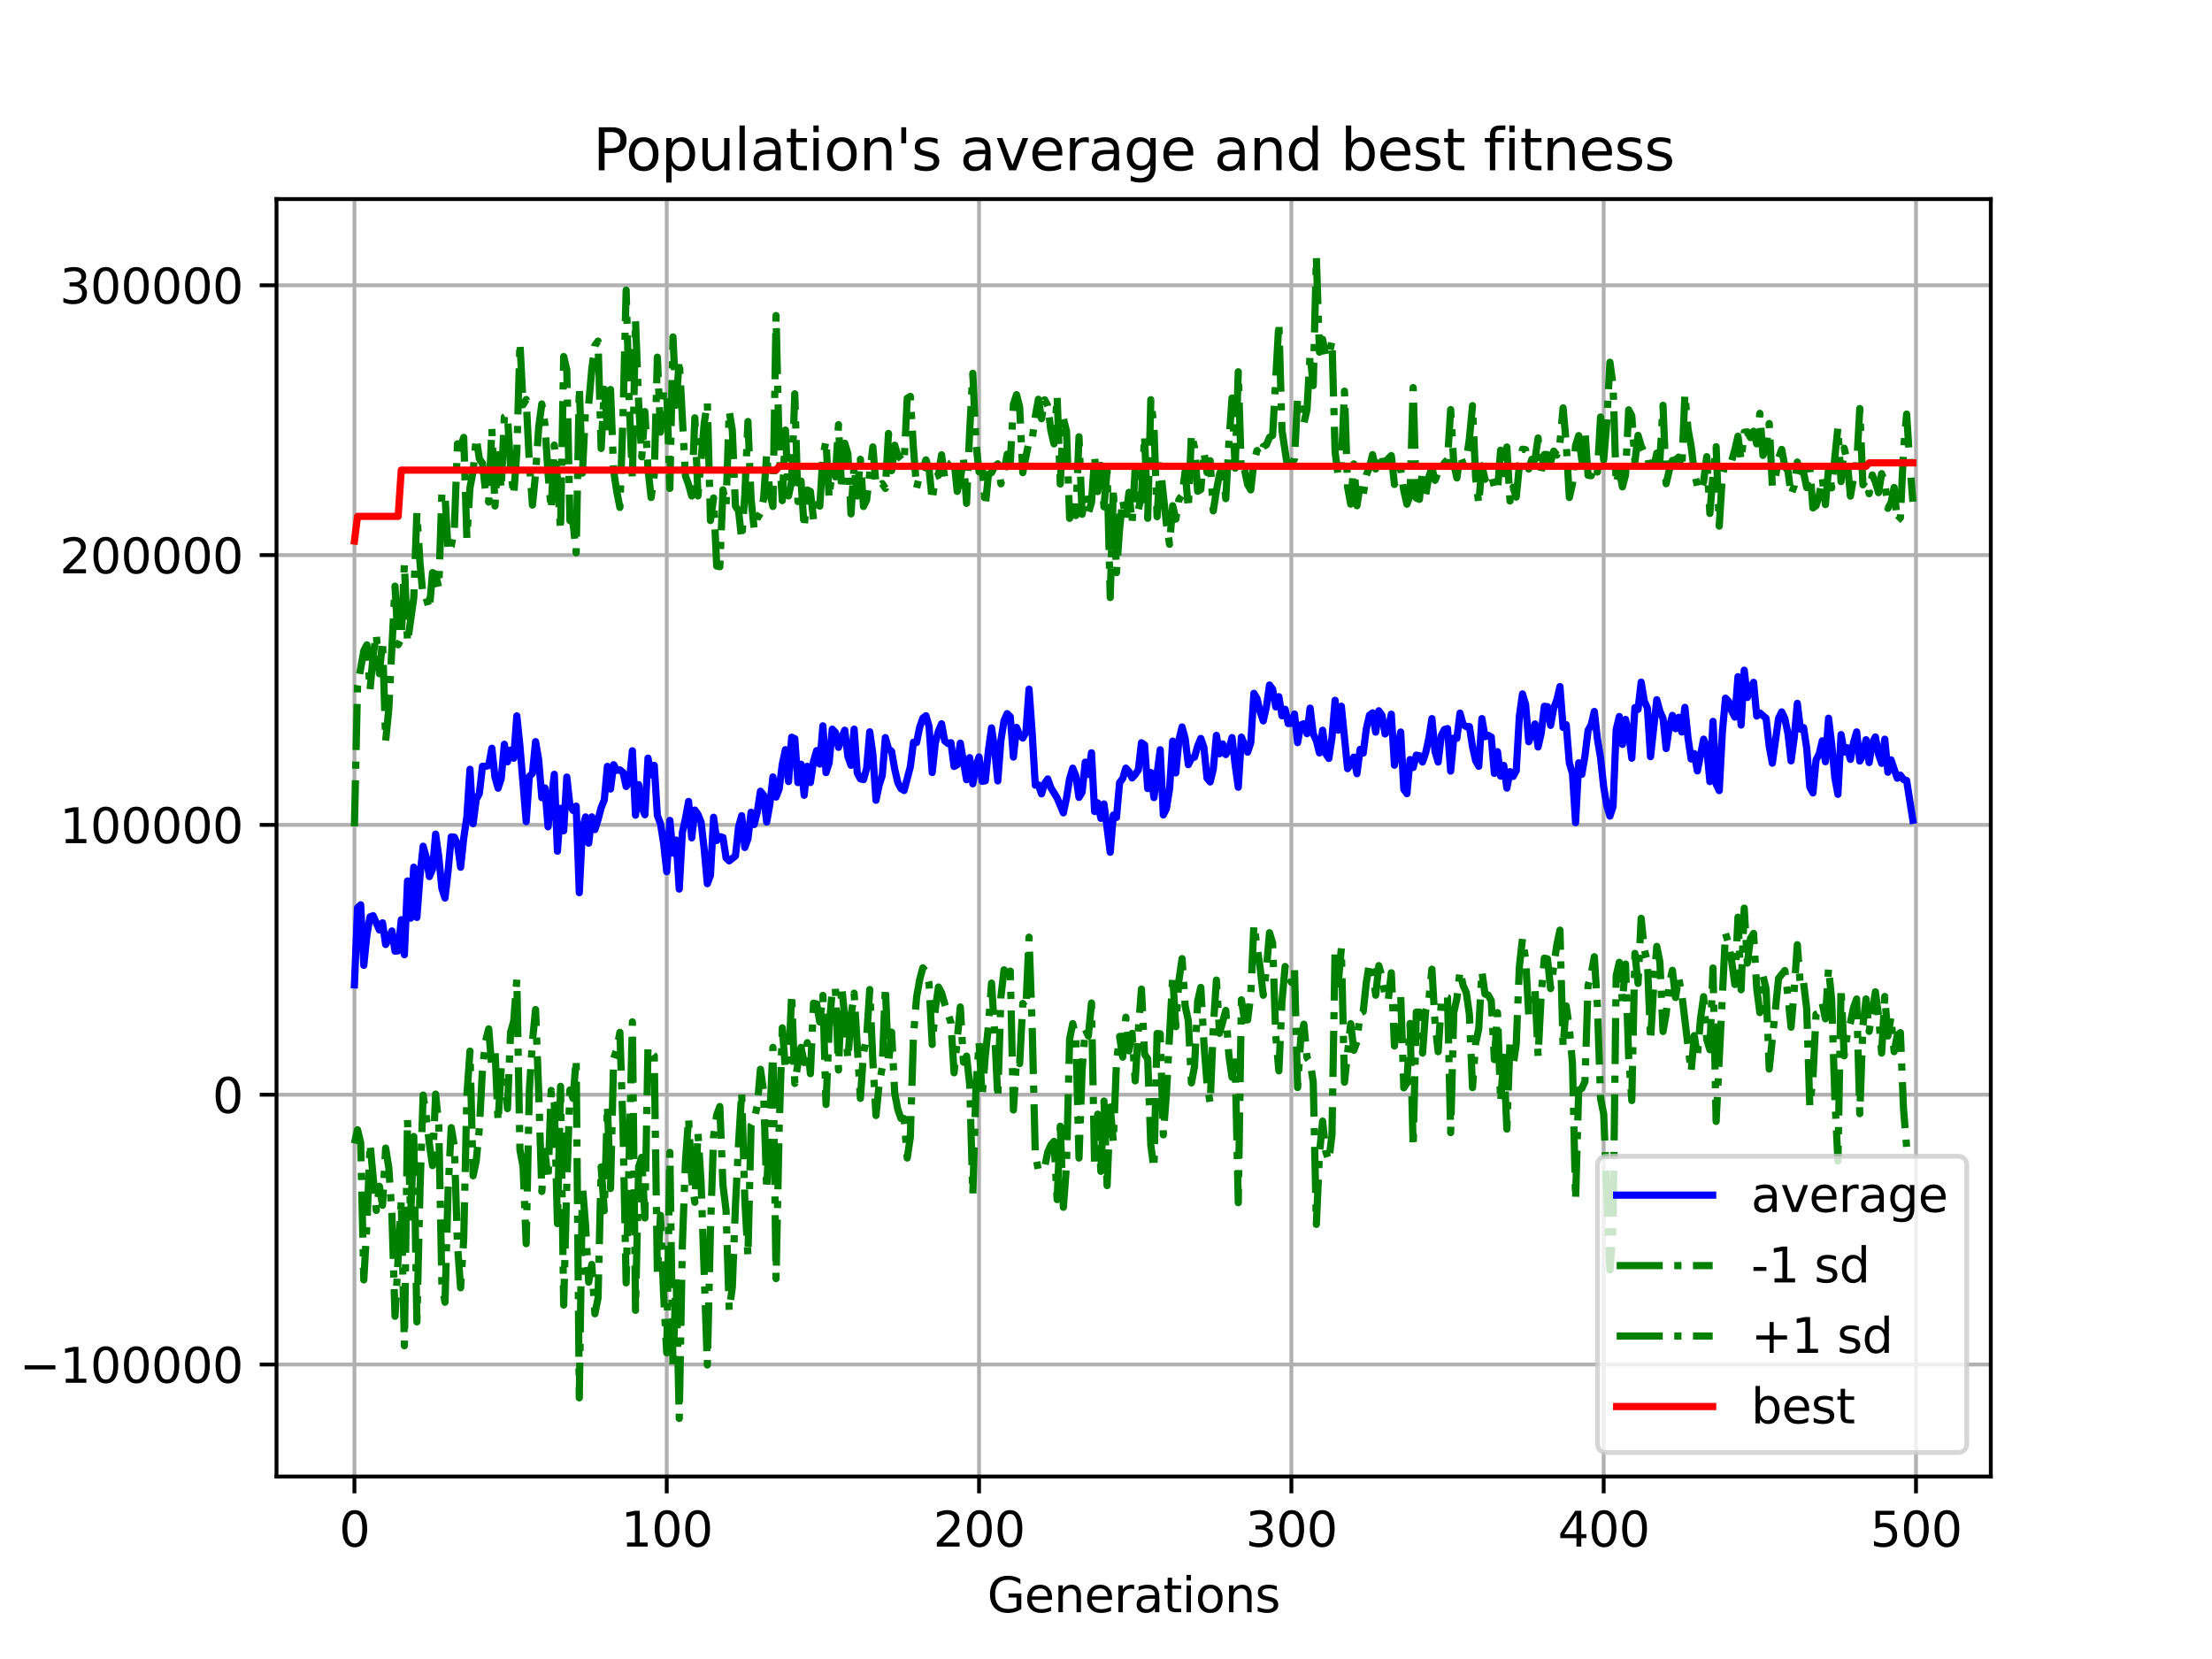 <?xml version="1.0" encoding="utf-8" standalone="no"?>
<!DOCTYPE svg PUBLIC "-//W3C//DTD SVG 1.1//EN"
  "http://www.w3.org/Graphics/SVG/1.1/DTD/svg11.dtd">
<svg xmlns:xlink="http://www.w3.org/1999/xlink" width="460.8pt" height="345.6pt" viewBox="0 0 460.8 345.6" xmlns="http://www.w3.org/2000/svg" version="1.1">
 <defs>
  <style type="text/css">*{stroke-linejoin: round; stroke-linecap: butt}</style>
 </defs>
 <g id="figure_1">
  <g id="patch_1">
   <path d="M 0 345.6 
L 460.8 345.6 
L 460.8 0 
L 0 0 
z
" style="fill: #ffffff"/>
  </g>
  <g id="axes_1">
   <g id="patch_2">
    <path d="M 57.6 307.584 
L 414.72 307.584 
L 414.72 41.472 
L 57.6 41.472 
z
" style="fill: #ffffff"/>
   </g>
   <g id="matplotlib.axis_1">
    <g id="xtick_1">
     <g id="line2d_1">
      <path d="M 73.833 307.584 
L 73.833 41.472 
" clip-path="url(#p455e1d2a0c)" style="fill: none; stroke: #b0b0b0; stroke-width: 0.8; stroke-linecap: square"/>
     </g>
     <g id="line2d_2">
      <defs>
       <path id="mb002f9066e" d="M 0 0 
L 0 3.5 
" style="stroke: #000000; stroke-width: 0.8"/>
      </defs>
      <g>
       <use xlink:href="#mb002f9066e" x="73.833" y="307.584" style="stroke: #000000; stroke-width: 0.8"/>
      </g>
     </g>
     <g id="text_1">
      <!-- 0 -->
      <g transform="translate(70.651 322.182) scale(0.1 -0.1)">
       <defs>
        <path id="DejaVuSans-30" d="M 2034 4250 
Q 1547 4250 1301 3770 
Q 1056 3291 1056 2328 
Q 1056 1369 1301 889 
Q 1547 409 2034 409 
Q 2525 409 2770 889 
Q 3016 1369 3016 2328 
Q 3016 3291 2770 3770 
Q 2525 4250 2034 4250 
z
M 2034 4750 
Q 2819 4750 3233 4129 
Q 3647 3509 3647 2328 
Q 3647 1150 3233 529 
Q 2819 -91 2034 -91 
Q 1250 -91 836 529 
Q 422 1150 422 2328 
Q 422 3509 836 4129 
Q 1250 4750 2034 4750 
z
" transform="scale(0.016)"/>
       </defs>
       <use xlink:href="#DejaVuSans-30"/>
      </g>
     </g>
    </g>
    <g id="xtick_2">
     <g id="line2d_3">
      <path d="M 138.894 307.584 
L 138.894 41.472 
" clip-path="url(#p455e1d2a0c)" style="fill: none; stroke: #b0b0b0; stroke-width: 0.8; stroke-linecap: square"/>
     </g>
     <g id="line2d_4">
      <g>
       <use xlink:href="#mb002f9066e" x="138.894" y="307.584" style="stroke: #000000; stroke-width: 0.8"/>
      </g>
     </g>
     <g id="text_2">
      <!-- 100 -->
      <g transform="translate(129.35 322.182) scale(0.1 -0.1)">
       <defs>
        <path id="DejaVuSans-31" d="M 794 531 
L 1825 531 
L 1825 4091 
L 703 3866 
L 703 4441 
L 1819 4666 
L 2450 4666 
L 2450 531 
L 3481 531 
L 3481 0 
L 794 0 
L 794 531 
z
" transform="scale(0.016)"/>
       </defs>
       <use xlink:href="#DejaVuSans-31"/>
       <use xlink:href="#DejaVuSans-30" transform="translate(63.623 0)"/>
       <use xlink:href="#DejaVuSans-30" transform="translate(127.246 0)"/>
      </g>
     </g>
    </g>
    <g id="xtick_3">
     <g id="line2d_5">
      <path d="M 203.955 307.584 
L 203.955 41.472 
" clip-path="url(#p455e1d2a0c)" style="fill: none; stroke: #b0b0b0; stroke-width: 0.8; stroke-linecap: square"/>
     </g>
     <g id="line2d_6">
      <g>
       <use xlink:href="#mb002f9066e" x="203.955" y="307.584" style="stroke: #000000; stroke-width: 0.8"/>
      </g>
     </g>
     <g id="text_3">
      <!-- 200 -->
      <g transform="translate(194.411 322.182) scale(0.1 -0.1)">
       <defs>
        <path id="DejaVuSans-32" d="M 1228 531 
L 3431 531 
L 3431 0 
L 469 0 
L 469 531 
Q 828 903 1448 1529 
Q 2069 2156 2228 2338 
Q 2531 2678 2651 2914 
Q 2772 3150 2772 3378 
Q 2772 3750 2511 3984 
Q 2250 4219 1831 4219 
Q 1534 4219 1204 4116 
Q 875 4013 500 3803 
L 500 4441 
Q 881 4594 1212 4672 
Q 1544 4750 1819 4750 
Q 2544 4750 2975 4387 
Q 3406 4025 3406 3419 
Q 3406 3131 3298 2873 
Q 3191 2616 2906 2266 
Q 2828 2175 2409 1742 
Q 1991 1309 1228 531 
z
" transform="scale(0.016)"/>
       </defs>
       <use xlink:href="#DejaVuSans-32"/>
       <use xlink:href="#DejaVuSans-30" transform="translate(63.623 0)"/>
       <use xlink:href="#DejaVuSans-30" transform="translate(127.246 0)"/>
      </g>
     </g>
    </g>
    <g id="xtick_4">
     <g id="line2d_7">
      <path d="M 269.016 307.584 
L 269.016 41.472 
" clip-path="url(#p455e1d2a0c)" style="fill: none; stroke: #b0b0b0; stroke-width: 0.8; stroke-linecap: square"/>
     </g>
     <g id="line2d_8">
      <g>
       <use xlink:href="#mb002f9066e" x="269.016" y="307.584" style="stroke: #000000; stroke-width: 0.8"/>
      </g>
     </g>
     <g id="text_4">
      <!-- 300 -->
      <g transform="translate(259.472 322.182) scale(0.1 -0.1)">
       <defs>
        <path id="DejaVuSans-33" d="M 2597 2516 
Q 3050 2419 3304 2112 
Q 3559 1806 3559 1356 
Q 3559 666 3084 287 
Q 2609 -91 1734 -91 
Q 1441 -91 1130 -33 
Q 819 25 488 141 
L 488 750 
Q 750 597 1062 519 
Q 1375 441 1716 441 
Q 2309 441 2620 675 
Q 2931 909 2931 1356 
Q 2931 1769 2642 2001 
Q 2353 2234 1838 2234 
L 1294 2234 
L 1294 2753 
L 1863 2753 
Q 2328 2753 2575 2939 
Q 2822 3125 2822 3475 
Q 2822 3834 2567 4026 
Q 2313 4219 1838 4219 
Q 1578 4219 1281 4162 
Q 984 4106 628 3988 
L 628 4550 
Q 988 4650 1302 4700 
Q 1616 4750 1894 4750 
Q 2613 4750 3031 4423 
Q 3450 4097 3450 3541 
Q 3450 3153 3228 2886 
Q 3006 2619 2597 2516 
z
" transform="scale(0.016)"/>
       </defs>
       <use xlink:href="#DejaVuSans-33"/>
       <use xlink:href="#DejaVuSans-30" transform="translate(63.623 0)"/>
       <use xlink:href="#DejaVuSans-30" transform="translate(127.246 0)"/>
      </g>
     </g>
    </g>
    <g id="xtick_5">
     <g id="line2d_9">
      <path d="M 334.077 307.584 
L 334.077 41.472 
" clip-path="url(#p455e1d2a0c)" style="fill: none; stroke: #b0b0b0; stroke-width: 0.8; stroke-linecap: square"/>
     </g>
     <g id="line2d_10">
      <g>
       <use xlink:href="#mb002f9066e" x="334.077" y="307.584" style="stroke: #000000; stroke-width: 0.8"/>
      </g>
     </g>
     <g id="text_5">
      <!-- 400 -->
      <g transform="translate(324.533 322.182) scale(0.1 -0.1)">
       <defs>
        <path id="DejaVuSans-34" d="M 2419 4116 
L 825 1625 
L 2419 1625 
L 2419 4116 
z
M 2253 4666 
L 3047 4666 
L 3047 1625 
L 3713 1625 
L 3713 1100 
L 3047 1100 
L 3047 0 
L 2419 0 
L 2419 1100 
L 313 1100 
L 313 1709 
L 2253 4666 
z
" transform="scale(0.016)"/>
       </defs>
       <use xlink:href="#DejaVuSans-34"/>
       <use xlink:href="#DejaVuSans-30" transform="translate(63.623 0)"/>
       <use xlink:href="#DejaVuSans-30" transform="translate(127.246 0)"/>
      </g>
     </g>
    </g>
    <g id="xtick_6">
     <g id="line2d_11">
      <path d="M 399.138 307.584 
L 399.138 41.472 
" clip-path="url(#p455e1d2a0c)" style="fill: none; stroke: #b0b0b0; stroke-width: 0.8; stroke-linecap: square"/>
     </g>
     <g id="line2d_12">
      <g>
       <use xlink:href="#mb002f9066e" x="399.138" y="307.584" style="stroke: #000000; stroke-width: 0.8"/>
      </g>
     </g>
     <g id="text_6">
      <!-- 500 -->
      <g transform="translate(389.594 322.182) scale(0.1 -0.1)">
       <defs>
        <path id="DejaVuSans-35" d="M 691 4666 
L 3169 4666 
L 3169 4134 
L 1269 4134 
L 1269 2991 
Q 1406 3038 1543 3061 
Q 1681 3084 1819 3084 
Q 2600 3084 3056 2656 
Q 3513 2228 3513 1497 
Q 3513 744 3044 326 
Q 2575 -91 1722 -91 
Q 1428 -91 1123 -41 
Q 819 9 494 109 
L 494 744 
Q 775 591 1075 516 
Q 1375 441 1709 441 
Q 2250 441 2565 725 
Q 2881 1009 2881 1497 
Q 2881 1984 2565 2268 
Q 2250 2553 1709 2553 
Q 1456 2553 1204 2497 
Q 953 2441 691 2322 
L 691 4666 
z
" transform="scale(0.016)"/>
       </defs>
       <use xlink:href="#DejaVuSans-35"/>
       <use xlink:href="#DejaVuSans-30" transform="translate(63.623 0)"/>
       <use xlink:href="#DejaVuSans-30" transform="translate(127.246 0)"/>
      </g>
     </g>
    </g>
    <g id="text_7">
     <!-- Generations -->
     <g transform="translate(205.662 335.861) scale(0.1 -0.1)">
      <defs>
       <path id="DejaVuSans-47" d="M 3809 666 
L 3809 1919 
L 2778 1919 
L 2778 2438 
L 4434 2438 
L 4434 434 
Q 4069 175 3628 42 
Q 3188 -91 2688 -91 
Q 1594 -91 976 548 
Q 359 1188 359 2328 
Q 359 3472 976 4111 
Q 1594 4750 2688 4750 
Q 3144 4750 3555 4637 
Q 3966 4525 4313 4306 
L 4313 3634 
Q 3963 3931 3569 4081 
Q 3175 4231 2741 4231 
Q 1884 4231 1454 3753 
Q 1025 3275 1025 2328 
Q 1025 1384 1454 906 
Q 1884 428 2741 428 
Q 3075 428 3337 486 
Q 3600 544 3809 666 
z
" transform="scale(0.016)"/>
       <path id="DejaVuSans-65" d="M 3597 1894 
L 3597 1613 
L 953 1613 
Q 991 1019 1311 708 
Q 1631 397 2203 397 
Q 2534 397 2845 478 
Q 3156 559 3463 722 
L 3463 178 
Q 3153 47 2828 -22 
Q 2503 -91 2169 -91 
Q 1331 -91 842 396 
Q 353 884 353 1716 
Q 353 2575 817 3079 
Q 1281 3584 2069 3584 
Q 2775 3584 3186 3129 
Q 3597 2675 3597 1894 
z
M 3022 2063 
Q 3016 2534 2758 2815 
Q 2500 3097 2075 3097 
Q 1594 3097 1305 2825 
Q 1016 2553 972 2059 
L 3022 2063 
z
" transform="scale(0.016)"/>
       <path id="DejaVuSans-6e" d="M 3513 2113 
L 3513 0 
L 2938 0 
L 2938 2094 
Q 2938 2591 2744 2837 
Q 2550 3084 2163 3084 
Q 1697 3084 1428 2787 
Q 1159 2491 1159 1978 
L 1159 0 
L 581 0 
L 581 3500 
L 1159 3500 
L 1159 2956 
Q 1366 3272 1645 3428 
Q 1925 3584 2291 3584 
Q 2894 3584 3203 3211 
Q 3513 2838 3513 2113 
z
" transform="scale(0.016)"/>
       <path id="DejaVuSans-72" d="M 2631 2963 
Q 2534 3019 2420 3045 
Q 2306 3072 2169 3072 
Q 1681 3072 1420 2755 
Q 1159 2438 1159 1844 
L 1159 0 
L 581 0 
L 581 3500 
L 1159 3500 
L 1159 2956 
Q 1341 3275 1631 3429 
Q 1922 3584 2338 3584 
Q 2397 3584 2469 3576 
Q 2541 3569 2628 3553 
L 2631 2963 
z
" transform="scale(0.016)"/>
       <path id="DejaVuSans-61" d="M 2194 1759 
Q 1497 1759 1228 1600 
Q 959 1441 959 1056 
Q 959 750 1161 570 
Q 1363 391 1709 391 
Q 2188 391 2477 730 
Q 2766 1069 2766 1631 
L 2766 1759 
L 2194 1759 
z
M 3341 1997 
L 3341 0 
L 2766 0 
L 2766 531 
Q 2569 213 2275 61 
Q 1981 -91 1556 -91 
Q 1019 -91 701 211 
Q 384 513 384 1019 
Q 384 1609 779 1909 
Q 1175 2209 1959 2209 
L 2766 2209 
L 2766 2266 
Q 2766 2663 2505 2880 
Q 2244 3097 1772 3097 
Q 1472 3097 1187 3025 
Q 903 2953 641 2809 
L 641 3341 
Q 956 3463 1253 3523 
Q 1550 3584 1831 3584 
Q 2591 3584 2966 3190 
Q 3341 2797 3341 1997 
z
" transform="scale(0.016)"/>
       <path id="DejaVuSans-74" d="M 1172 4494 
L 1172 3500 
L 2356 3500 
L 2356 3053 
L 1172 3053 
L 1172 1153 
Q 1172 725 1289 603 
Q 1406 481 1766 481 
L 2356 481 
L 2356 0 
L 1766 0 
Q 1100 0 847 248 
Q 594 497 594 1153 
L 594 3053 
L 172 3053 
L 172 3500 
L 594 3500 
L 594 4494 
L 1172 4494 
z
" transform="scale(0.016)"/>
       <path id="DejaVuSans-69" d="M 603 3500 
L 1178 3500 
L 1178 0 
L 603 0 
L 603 3500 
z
M 603 4863 
L 1178 4863 
L 1178 4134 
L 603 4134 
L 603 4863 
z
" transform="scale(0.016)"/>
       <path id="DejaVuSans-6f" d="M 1959 3097 
Q 1497 3097 1228 2736 
Q 959 2375 959 1747 
Q 959 1119 1226 758 
Q 1494 397 1959 397 
Q 2419 397 2687 759 
Q 2956 1122 2956 1747 
Q 2956 2369 2687 2733 
Q 2419 3097 1959 3097 
z
M 1959 3584 
Q 2709 3584 3137 3096 
Q 3566 2609 3566 1747 
Q 3566 888 3137 398 
Q 2709 -91 1959 -91 
Q 1206 -91 779 398 
Q 353 888 353 1747 
Q 353 2609 779 3096 
Q 1206 3584 1959 3584 
z
" transform="scale(0.016)"/>
       <path id="DejaVuSans-73" d="M 2834 3397 
L 2834 2853 
Q 2591 2978 2328 3040 
Q 2066 3103 1784 3103 
Q 1356 3103 1142 2972 
Q 928 2841 928 2578 
Q 928 2378 1081 2264 
Q 1234 2150 1697 2047 
L 1894 2003 
Q 2506 1872 2764 1633 
Q 3022 1394 3022 966 
Q 3022 478 2636 193 
Q 2250 -91 1575 -91 
Q 1294 -91 989 -36 
Q 684 19 347 128 
L 347 722 
Q 666 556 975 473 
Q 1284 391 1588 391 
Q 1994 391 2212 530 
Q 2431 669 2431 922 
Q 2431 1156 2273 1281 
Q 2116 1406 1581 1522 
L 1381 1569 
Q 847 1681 609 1914 
Q 372 2147 372 2553 
Q 372 3047 722 3315 
Q 1072 3584 1716 3584 
Q 2034 3584 2315 3537 
Q 2597 3491 2834 3397 
z
" transform="scale(0.016)"/>
      </defs>
      <use xlink:href="#DejaVuSans-47"/>
      <use xlink:href="#DejaVuSans-65" transform="translate(77.49 0)"/>
      <use xlink:href="#DejaVuSans-6e" transform="translate(139.014 0)"/>
      <use xlink:href="#DejaVuSans-65" transform="translate(202.393 0)"/>
      <use xlink:href="#DejaVuSans-72" transform="translate(263.916 0)"/>
      <use xlink:href="#DejaVuSans-61" transform="translate(305.029 0)"/>
      <use xlink:href="#DejaVuSans-74" transform="translate(366.309 0)"/>
      <use xlink:href="#DejaVuSans-69" transform="translate(405.518 0)"/>
      <use xlink:href="#DejaVuSans-6f" transform="translate(433.301 0)"/>
      <use xlink:href="#DejaVuSans-6e" transform="translate(494.482 0)"/>
      <use xlink:href="#DejaVuSans-73" transform="translate(557.861 0)"/>
     </g>
    </g>
   </g>
   <g id="matplotlib.axis_2">
    <g id="ytick_1">
     <g id="line2d_13">
      <path d="M 57.6 284.253 
L 414.72 284.253 
" clip-path="url(#p455e1d2a0c)" style="fill: none; stroke: #b0b0b0; stroke-width: 0.8; stroke-linecap: square"/>
     </g>
     <g id="line2d_14">
      <defs>
       <path id="m144798e625" d="M 0 0 
L -3.5 0 
" style="stroke: #000000; stroke-width: 0.8"/>
      </defs>
      <g>
       <use xlink:href="#m144798e625" x="57.6" y="284.253" style="stroke: #000000; stroke-width: 0.8"/>
      </g>
     </g>
     <g id="text_8">
      <!-- −100000 -->
      <g transform="translate(4.045 288.052) scale(0.1 -0.1)">
       <defs>
        <path id="DejaVuSans-2212" d="M 678 2272 
L 4684 2272 
L 4684 1741 
L 678 1741 
L 678 2272 
z
" transform="scale(0.016)"/>
       </defs>
       <use xlink:href="#DejaVuSans-2212"/>
       <use xlink:href="#DejaVuSans-31" transform="translate(83.789 0)"/>
       <use xlink:href="#DejaVuSans-30" transform="translate(147.412 0)"/>
       <use xlink:href="#DejaVuSans-30" transform="translate(211.035 0)"/>
       <use xlink:href="#DejaVuSans-30" transform="translate(274.658 0)"/>
       <use xlink:href="#DejaVuSans-30" transform="translate(338.281 0)"/>
       <use xlink:href="#DejaVuSans-30" transform="translate(401.904 0)"/>
      </g>
     </g>
    </g>
    <g id="ytick_2">
     <g id="line2d_15">
      <path d="M 57.6 228.047 
L 414.72 228.047 
" clip-path="url(#p455e1d2a0c)" style="fill: none; stroke: #b0b0b0; stroke-width: 0.8; stroke-linecap: square"/>
     </g>
     <g id="line2d_16">
      <g>
       <use xlink:href="#m144798e625" x="57.6" y="228.047" style="stroke: #000000; stroke-width: 0.8"/>
      </g>
     </g>
     <g id="text_9">
      <!-- 0 -->
      <g transform="translate(44.237 231.846) scale(0.1 -0.1)">
       <use xlink:href="#DejaVuSans-30"/>
      </g>
     </g>
    </g>
    <g id="ytick_3">
     <g id="line2d_17">
      <path d="M 57.6 171.841 
L 414.72 171.841 
" clip-path="url(#p455e1d2a0c)" style="fill: none; stroke: #b0b0b0; stroke-width: 0.8; stroke-linecap: square"/>
     </g>
     <g id="line2d_18">
      <g>
       <use xlink:href="#m144798e625" x="57.6" y="171.841" style="stroke: #000000; stroke-width: 0.8"/>
      </g>
     </g>
     <g id="text_10">
      <!-- 100000 -->
      <g transform="translate(12.425 175.64) scale(0.1 -0.1)">
       <use xlink:href="#DejaVuSans-31"/>
       <use xlink:href="#DejaVuSans-30" transform="translate(63.623 0)"/>
       <use xlink:href="#DejaVuSans-30" transform="translate(127.246 0)"/>
       <use xlink:href="#DejaVuSans-30" transform="translate(190.869 0)"/>
       <use xlink:href="#DejaVuSans-30" transform="translate(254.492 0)"/>
       <use xlink:href="#DejaVuSans-30" transform="translate(318.115 0)"/>
      </g>
     </g>
    </g>
    <g id="ytick_4">
     <g id="line2d_19">
      <path d="M 57.6 115.634 
L 414.72 115.634 
" clip-path="url(#p455e1d2a0c)" style="fill: none; stroke: #b0b0b0; stroke-width: 0.8; stroke-linecap: square"/>
     </g>
     <g id="line2d_20">
      <g>
       <use xlink:href="#m144798e625" x="57.6" y="115.634" style="stroke: #000000; stroke-width: 0.8"/>
      </g>
     </g>
     <g id="text_11">
      <!-- 200000 -->
      <g transform="translate(12.425 119.434) scale(0.1 -0.1)">
       <use xlink:href="#DejaVuSans-32"/>
       <use xlink:href="#DejaVuSans-30" transform="translate(63.623 0)"/>
       <use xlink:href="#DejaVuSans-30" transform="translate(127.246 0)"/>
       <use xlink:href="#DejaVuSans-30" transform="translate(190.869 0)"/>
       <use xlink:href="#DejaVuSans-30" transform="translate(254.492 0)"/>
       <use xlink:href="#DejaVuSans-30" transform="translate(318.115 0)"/>
      </g>
     </g>
    </g>
    <g id="ytick_5">
     <g id="line2d_21">
      <path d="M 57.6 59.428 
L 414.72 59.428 
" clip-path="url(#p455e1d2a0c)" style="fill: none; stroke: #b0b0b0; stroke-width: 0.8; stroke-linecap: square"/>
     </g>
     <g id="line2d_22">
      <g>
       <use xlink:href="#m144798e625" x="57.6" y="59.428" style="stroke: #000000; stroke-width: 0.8"/>
      </g>
     </g>
     <g id="text_12">
      <!-- 300000 -->
      <g transform="translate(12.425 63.227) scale(0.1 -0.1)">
       <use xlink:href="#DejaVuSans-33"/>
       <use xlink:href="#DejaVuSans-30" transform="translate(63.623 0)"/>
       <use xlink:href="#DejaVuSans-30" transform="translate(127.246 0)"/>
       <use xlink:href="#DejaVuSans-30" transform="translate(190.869 0)"/>
       <use xlink:href="#DejaVuSans-30" transform="translate(254.492 0)"/>
       <use xlink:href="#DejaVuSans-30" transform="translate(318.115 0)"/>
      </g>
     </g>
    </g>
    <g id="text_13">
     <!-- Fitness -->
     <g transform="translate(-2.034 191.845) rotate(-90) scale(0.1 -0.1)">
      <defs>
       <path id="DejaVuSans-46" d="M 628 4666 
L 3309 4666 
L 3309 4134 
L 1259 4134 
L 1259 2759 
L 3109 2759 
L 3109 2228 
L 1259 2228 
L 1259 0 
L 628 0 
L 628 4666 
z
" transform="scale(0.016)"/>
      </defs>
      <use xlink:href="#DejaVuSans-46"/>
      <use xlink:href="#DejaVuSans-69" transform="translate(50.27 0)"/>
      <use xlink:href="#DejaVuSans-74" transform="translate(78.053 0)"/>
      <use xlink:href="#DejaVuSans-6e" transform="translate(117.262 0)"/>
      <use xlink:href="#DejaVuSans-65" transform="translate(180.641 0)"/>
      <use xlink:href="#DejaVuSans-73" transform="translate(242.164 0)"/>
      <use xlink:href="#DejaVuSans-73" transform="translate(294.264 0)"/>
     </g>
    </g>
   </g>
   <g id="line2d_23">
    <path d="M 73.833 205.174 
L 74.483 189.121 
L 75.134 188.488 
L 75.785 201.1 
L 76.435 194.733 
L 77.086 190.988 
L 77.736 190.752 
L 79.038 193.731 
L 79.688 192.24 
L 80.339 196.756 
L 80.989 195.518 
L 81.64 193.943 
L 82.291 198.154 
L 82.941 198.088 
L 83.592 191.596 
L 84.242 198.887 
L 84.893 183.518 
L 85.544 191.277 
L 86.194 180.647 
L 86.845 191.12 
L 87.496 182.494 
L 88.146 176.285 
L 88.797 178.613 
L 89.447 182.605 
L 90.098 181.05 
L 90.749 173.757 
L 91.399 178.446 
L 92.05 185.063 
L 92.7 187.08 
L 93.351 181.384 
L 94.002 174.333 
L 94.652 174.398 
L 95.303 175.921 
L 95.953 180.664 
L 96.604 174.596 
L 97.255 170.16 
L 97.905 160.261 
L 98.556 171.597 
L 99.207 166.532 
L 99.857 165.313 
L 100.508 159.631 
L 101.158 159.652 
L 101.809 159.464 
L 102.46 155.871 
L 103.11 161.872 
L 103.761 164.198 
L 104.411 162.204 
L 105.062 155.047 
L 105.713 158.703 
L 106.363 156.268 
L 107.014 157.951 
L 107.664 149.129 
L 108.315 155.451 
L 109.616 171.154 
L 110.267 161.762 
L 110.918 161.074 
L 111.568 154.498 
L 112.219 158.296 
L 112.869 166.176 
L 113.52 164.141 
L 114.171 172.244 
L 115.472 161.299 
L 116.122 177.322 
L 116.773 168.388 
L 117.424 173.07 
L 118.074 161.873 
L 118.725 167.752 
L 119.375 168.826 
L 120.026 167.931 
L 120.677 185.963 
L 121.327 172.731 
L 121.978 170.183 
L 122.629 175.651 
L 123.279 170.174 
L 123.93 172.817 
L 124.58 170.746 
L 125.231 168.257 
L 125.882 166.649 
L 126.532 159.647 
L 127.183 164.362 
L 127.833 159.303 
L 128.484 160.471 
L 129.135 160.381 
L 129.785 160.91 
L 130.436 163.843 
L 131.086 162.957 
L 131.737 156.397 
L 132.388 169.818 
L 133.038 163.455 
L 133.689 168.124 
L 134.339 169.731 
L 134.99 157.931 
L 135.641 161.4 
L 136.291 159.439 
L 136.942 169.877 
L 137.593 171.596 
L 138.243 175.657 
L 138.894 181.587 
L 139.544 170.907 
L 140.195 177.726 
L 140.846 175 
L 141.496 185.205 
L 142.147 173.421 
L 142.797 170.504 
L 143.448 166.951 
L 144.099 174.549 
L 144.749 168.751 
L 145.4 169.654 
L 146.05 171.28 
L 146.701 176.937 
L 147.352 184.095 
L 148.002 182.314 
L 148.653 170.253 
L 149.304 175.099 
L 149.954 174.279 
L 150.605 174.463 
L 151.255 178.713 
L 151.906 179.334 
L 153.207 178.313 
L 153.858 172.26 
L 154.508 169.92 
L 155.159 176.541 
L 155.81 174.752 
L 156.46 169.201 
L 157.111 171.757 
L 157.761 169.116 
L 158.412 164.826 
L 159.063 165.622 
L 159.713 171.239 
L 160.364 167.619 
L 161.015 161.848 
L 161.665 166.042 
L 162.316 164.338 
L 162.966 159.207 
L 163.617 156.16 
L 164.268 162.805 
L 164.918 153.575 
L 165.569 153.868 
L 166.219 163.026 
L 166.87 159.194 
L 167.521 165.664 
L 168.171 159.639 
L 168.822 163.021 
L 169.472 158.599 
L 170.123 156.365 
L 170.774 159.163 
L 171.424 151.205 
L 172.075 160.954 
L 172.725 158.922 
L 173.376 151.902 
L 174.027 152.57 
L 174.677 155.685 
L 175.328 153.685 
L 175.979 152.114 
L 176.629 157.571 
L 177.28 159.424 
L 177.93 151.892 
L 178.581 161.039 
L 179.232 162.247 
L 179.882 162.419 
L 180.533 160.105 
L 181.183 152.452 
L 181.834 157.092 
L 182.485 166.715 
L 183.135 163.573 
L 183.786 161.557 
L 184.436 153.658 
L 185.087 155.97 
L 185.738 156.533 
L 186.388 160.247 
L 187.039 163.047 
L 187.69 164.282 
L 188.34 164.678 
L 189.641 159.725 
L 190.292 154.617 
L 190.943 154.679 
L 191.593 151.474 
L 192.244 149.607 
L 192.894 149.101 
L 193.545 151.346 
L 194.196 160.929 
L 194.846 154.751 
L 195.497 152.323 
L 196.147 150.781 
L 196.798 154.336 
L 197.449 154.874 
L 198.099 154.721 
L 198.75 159.667 
L 199.401 159.311 
L 200.051 154.803 
L 201.352 162.432 
L 202.003 157.828 
L 202.654 163.284 
L 203.304 159.617 
L 203.955 157.689 
L 204.605 162.765 
L 205.256 162.656 
L 205.907 156.298 
L 206.557 151.633 
L 207.208 156.132 
L 207.858 162.679 
L 208.509 154.226 
L 209.16 150.118 
L 209.81 148.658 
L 210.461 149.321 
L 211.112 157.714 
L 211.762 151.531 
L 212.413 153.151 
L 213.063 153.75 
L 213.714 152.559 
L 214.365 143.56 
L 215.015 152.562 
L 215.666 163.565 
L 216.316 163.499 
L 216.967 165.377 
L 217.618 163.221 
L 218.268 162.272 
L 218.919 164.111 
L 220.22 166.228 
L 221.521 169.331 
L 222.172 166.225 
L 222.822 162.204 
L 223.473 160.026 
L 224.124 161.666 
L 224.774 166.116 
L 225.425 165.026 
L 226.076 158.77 
L 226.726 161.339 
L 227.377 156.813 
L 228.027 169.054 
L 228.678 167.253 
L 229.329 170.475 
L 229.979 167.475 
L 231.28 177.544 
L 231.931 169.79 
L 232.582 170.292 
L 233.232 163.04 
L 233.883 162.179 
L 234.533 160.009 
L 235.184 160.731 
L 235.835 162.06 
L 236.485 161.345 
L 237.136 160.361 
L 237.787 154.724 
L 238.437 155.198 
L 239.088 164.275 
L 239.738 160.933 
L 240.389 166.156 
L 241.69 156.186 
L 242.341 169.766 
L 242.991 168.439 
L 243.642 164.303 
L 244.293 154.385 
L 244.943 161.01 
L 245.594 154.154 
L 246.244 151.44 
L 246.895 153.869 
L 247.546 159.291 
L 248.196 158.001 
L 248.847 157.706 
L 249.498 155.43 
L 250.148 153.833 
L 250.799 155.714 
L 251.449 162.105 
L 252.1 162.892 
L 252.751 160.22 
L 253.401 153.189 
L 254.052 157.018 
L 254.702 154.973 
L 255.353 157.188 
L 256.004 156.045 
L 256.654 153.659 
L 257.305 159.374 
L 257.955 163.998 
L 258.606 153.557 
L 259.907 156.686 
L 260.558 154.723 
L 261.208 144.433 
L 261.859 145.524 
L 262.51 148.268 
L 263.16 150.173 
L 263.811 147.281 
L 264.462 142.698 
L 265.112 143.576 
L 265.763 147.258 
L 266.413 145.131 
L 267.064 149.116 
L 267.715 147.757 
L 268.365 150.735 
L 269.016 150.67 
L 269.666 148.745 
L 270.317 154.708 
L 270.968 151.025 
L 271.618 150.763 
L 272.269 152.83 
L 272.919 147.511 
L 273.57 152.858 
L 274.221 154.314 
L 274.871 156.848 
L 275.522 152.116 
L 276.173 156.998 
L 276.823 157.999 
L 277.474 153.696 
L 278.124 145.886 
L 278.775 152.111 
L 279.426 147.119 
L 280.727 160.126 
L 281.377 159.131 
L 282.028 157.715 
L 282.679 161.178 
L 283.329 156.115 
L 283.98 156.899 
L 284.63 151.818 
L 285.281 148.986 
L 285.932 148.502 
L 286.582 152.514 
L 287.233 148.07 
L 287.884 148.982 
L 288.534 152.898 
L 289.185 152.013 
L 289.835 148.777 
L 290.486 159.409 
L 291.787 152.495 
L 292.438 164.424 
L 293.088 165.34 
L 293.739 158.232 
L 294.39 159.882 
L 295.04 157.309 
L 295.691 157.429 
L 296.341 158.739 
L 296.992 156.827 
L 297.643 153.86 
L 298.293 149.695 
L 298.944 156.572 
L 299.595 158.747 
L 300.245 153.239 
L 300.896 151.972 
L 301.546 151.767 
L 302.197 160.636 
L 302.848 153.756 
L 303.498 153.783 
L 304.149 148.557 
L 304.799 150.951 
L 305.45 151.372 
L 306.101 151.347 
L 306.751 155.537 
L 307.402 158.458 
L 308.052 159.633 
L 308.703 149.7 
L 309.354 153.464 
L 310.004 153.181 
L 310.655 153.534 
L 311.305 161.114 
L 311.956 156.585 
L 312.607 161.676 
L 313.257 159.454 
L 313.908 164.173 
L 314.559 160.753 
L 315.209 161.742 
L 315.86 160.557 
L 316.51 149.202 
L 317.161 144.558 
L 317.812 146.746 
L 318.462 154.518 
L 319.113 152.927 
L 319.763 150.81 
L 320.414 155.61 
L 321.065 152.721 
L 321.715 147.134 
L 322.366 147.218 
L 323.016 151.107 
L 323.667 147.517 
L 324.318 145.81 
L 324.968 143.022 
L 325.619 151.54 
L 326.27 150.963 
L 326.92 158.912 
L 327.571 161.134 
L 328.221 171.378 
L 328.872 158.905 
L 329.523 161.312 
L 330.173 157.509 
L 330.824 152.155 
L 331.474 150.99 
L 332.125 148.207 
L 332.776 153.979 
L 333.426 157.856 
L 334.077 163.939 
L 334.727 167.788 
L 335.378 170.01 
L 336.029 168.04 
L 336.679 151.996 
L 337.33 149.258 
L 337.981 155.078 
L 338.631 149.871 
L 339.282 152.789 
L 339.932 157.948 
L 340.583 147.401 
L 341.234 147.776 
L 341.884 142.105 
L 342.535 146.048 
L 343.185 147.515 
L 343.836 157.63 
L 345.137 145.765 
L 345.788 148.161 
L 346.438 149.658 
L 347.089 155.94 
L 347.74 151.472 
L 348.39 149.026 
L 349.041 151.798 
L 349.691 149.43 
L 350.342 152.488 
L 350.993 147.355 
L 351.643 153.716 
L 352.294 158.11 
L 352.945 156.987 
L 353.595 160.597 
L 354.896 153.98 
L 355.547 155.831 
L 356.198 162.821 
L 356.848 150.274 
L 357.499 163.334 
L 358.149 164.701 
L 358.8 152.478 
L 359.451 145.439 
L 360.101 146.084 
L 360.752 148.131 
L 361.402 149.385 
L 362.053 140.967 
L 362.704 151.043 
L 363.354 139.611 
L 364.005 145.3 
L 364.656 143.323 
L 365.306 142.144 
L 365.957 149.172 
L 366.607 148.523 
L 367.909 149.645 
L 368.559 155.465 
L 369.21 158.982 
L 370.511 149.639 
L 371.162 148.299 
L 371.812 149.678 
L 372.463 152.829 
L 373.113 158.509 
L 373.764 153.718 
L 374.415 146.523 
L 375.065 151.893 
L 375.716 151.579 
L 376.367 155.839 
L 377.017 163.956 
L 377.668 165.182 
L 378.318 158.308 
L 378.969 157.055 
L 379.62 154.32 
L 380.27 158.678 
L 380.921 149.614 
L 381.571 154.959 
L 382.222 161.956 
L 382.873 165.479 
L 383.523 153.024 
L 384.174 156.661 
L 384.824 155.759 
L 385.475 158.202 
L 386.126 154.727 
L 386.776 152.469 
L 387.427 158.546 
L 388.078 157.32 
L 388.728 154.097 
L 389.379 158.855 
L 390.029 154.734 
L 390.68 153.514 
L 391.331 157.11 
L 391.981 159.024 
L 392.632 153.984 
L 393.282 160.863 
L 393.933 158.289 
L 395.234 162.11 
L 395.885 161.485 
L 396.535 162.384 
L 397.186 162.592 
L 398.487 170.876 
L 398.487 170.876 
" clip-path="url(#p455e1d2a0c)" style="fill: none; stroke: #0000ff; stroke-width: 1.5; stroke-linecap: square"/>
   </g>
   <g id="line2d_24">
    <path d="M 73.833 238.21 
L 74.483 235.343 
L 75.134 238.025 
L 75.785 266.624 
L 76.435 255.132 
L 77.086 238.231 
L 78.387 252.157 
L 79.038 247.121 
L 79.688 251.087 
L 80.339 239.172 
L 80.989 243.249 
L 81.64 252.845 
L 82.291 274.2 
L 83.592 250.055 
L 84.242 280.338 
L 84.893 233.199 
L 85.544 253.537 
L 86.194 236.752 
L 86.845 275.378 
L 87.496 247.709 
L 88.146 228.118 
L 88.797 232.578 
L 89.447 238.269 
L 90.098 242.81 
L 90.749 227.921 
L 91.399 234.374 
L 92.05 267.382 
L 92.7 271.277 
L 93.351 247.801 
L 94.002 234.902 
L 94.652 238.803 
L 95.303 259.396 
L 95.953 268.272 
L 96.604 258.071 
L 97.255 228.238 
L 97.905 218.959 
L 98.556 244.936 
L 99.207 241.832 
L 99.857 235.043 
L 100.508 222.784 
L 101.158 216.855 
L 101.809 214.338 
L 102.46 222.442 
L 103.11 218.336 
L 103.761 233.699 
L 104.411 222.521 
L 105.062 223.225 
L 105.713 230.948 
L 106.363 215.026 
L 107.014 212.756 
L 107.664 204.067 
L 108.315 239.548 
L 108.966 243.044 
L 109.616 259.089 
L 110.267 227.226 
L 110.918 216.926 
L 111.568 210.302 
L 112.219 227.532 
L 112.869 248.199 
L 113.52 239.881 
L 114.171 245.798 
L 114.821 227.155 
L 115.472 229.884 
L 116.122 254.89 
L 116.773 226.299 
L 117.424 271.864 
L 118.074 246.695 
L 118.725 227.057 
L 119.375 228.815 
L 120.026 220.706 
L 120.677 291.197 
L 121.327 246.901 
L 121.978 255.164 
L 122.629 267.096 
L 123.279 263.411 
L 123.93 273.681 
L 124.58 270.425 
L 125.231 243.087 
L 125.882 252.213 
L 126.532 230.369 
L 127.183 247.583 
L 127.833 220.522 
L 128.484 218.561 
L 129.135 215.058 
L 129.785 235.037 
L 130.436 267.249 
L 131.737 212.872 
L 132.388 272.96 
L 133.038 243.046 
L 133.689 241.082 
L 134.339 253.722 
L 134.99 218.123 
L 135.641 219.154 
L 136.291 219.938 
L 136.942 265.353 
L 137.593 253.177 
L 138.243 269.706 
L 138.894 281.812 
L 139.544 240.067 
L 140.195 285.258 
L 140.846 265.591 
L 141.496 295.488 
L 142.147 259.317 
L 142.797 241.857 
L 143.448 232.931 
L 144.099 245.774 
L 144.749 250.461 
L 145.4 235.996 
L 146.05 246.402 
L 147.352 284.343 
L 148.002 256.187 
L 148.653 236.77 
L 149.304 232.275 
L 149.954 230.505 
L 150.605 246.891 
L 151.255 252.156 
L 151.906 273.005 
L 152.557 268.122 
L 153.207 251.178 
L 153.858 238.121 
L 154.508 227.527 
L 155.159 249.931 
L 155.81 261.695 
L 156.46 234.463 
L 157.111 233.26 
L 157.761 230.257 
L 158.412 222.753 
L 159.063 227.288 
L 159.713 247.931 
L 161.015 218.183 
L 161.665 266.352 
L 162.316 234.988 
L 162.966 214.12 
L 163.617 222.731 
L 164.268 222.301 
L 164.918 207.001 
L 165.569 225.696 
L 166.219 221.58 
L 166.87 218.18 
L 167.521 221.348 
L 168.171 217.207 
L 168.822 223.668 
L 169.472 208.978 
L 170.123 209.126 
L 170.774 212.889 
L 171.424 207.369 
L 172.075 230.089 
L 172.725 214.068 
L 173.376 206.228 
L 174.027 205.79 
L 174.677 222.906 
L 175.328 205.353 
L 175.979 211.895 
L 176.629 220.62 
L 177.28 211.791 
L 177.93 206.894 
L 179.232 228.816 
L 179.882 219.322 
L 180.533 216.053 
L 181.183 206.139 
L 181.834 221.083 
L 182.485 232.384 
L 183.135 225.919 
L 183.786 222.38 
L 184.436 205.569 
L 185.087 221.649 
L 185.738 215.015 
L 186.388 227.745 
L 187.039 231.143 
L 187.69 232.992 
L 188.34 233.01 
L 188.991 241.24 
L 189.641 236.882 
L 190.292 215.773 
L 190.943 207.7 
L 191.593 204.043 
L 192.244 201.611 
L 192.894 202.404 
L 193.545 204.95 
L 194.196 217.593 
L 194.846 210.209 
L 195.497 205.615 
L 196.147 206.823 
L 196.798 209.102 
L 198.099 213.059 
L 198.75 223.48 
L 200.051 209.77 
L 200.702 221.265 
L 201.352 220.006 
L 202.003 225.892 
L 202.654 248.803 
L 203.304 226.947 
L 203.955 217.076 
L 204.605 228.391 
L 205.256 219.877 
L 205.907 213.785 
L 206.557 204.801 
L 207.208 215.077 
L 207.858 228.743 
L 208.509 207.659 
L 209.16 202.031 
L 209.81 202.686 
L 210.461 202.301 
L 211.112 231.227 
L 211.762 220.841 
L 212.413 221.567 
L 213.063 209.036 
L 213.714 209.981 
L 214.365 195.228 
L 215.015 213.565 
L 215.666 240.354 
L 216.316 243.823 
L 217.618 243.16 
L 218.268 240.001 
L 218.919 238.506 
L 219.569 237.766 
L 220.22 249.898 
L 220.871 234.609 
L 221.521 251.499 
L 222.172 242.638 
L 222.822 216.424 
L 223.473 213.239 
L 224.124 215.937 
L 224.774 241.241 
L 225.425 222.917 
L 226.076 214.37 
L 226.726 215.813 
L 227.377 208.937 
L 228.027 242.956 
L 228.678 232.097 
L 229.329 244.013 
L 229.979 229.371 
L 230.63 246.978 
L 231.28 230.608 
L 231.931 237.92 
L 232.582 221.283 
L 233.232 215.899 
L 233.883 220.224 
L 234.533 211.908 
L 235.184 218.899 
L 235.835 215.265 
L 236.485 225.166 
L 237.136 214.55 
L 237.787 206.046 
L 238.437 219.611 
L 239.088 220.579 
L 239.738 238.596 
L 240.389 243.422 
L 241.04 215.297 
L 241.69 215.36 
L 242.341 236.411 
L 242.991 227.737 
L 244.293 203.422 
L 244.943 213.878 
L 245.594 204.213 
L 246.244 199.699 
L 246.895 209.609 
L 247.546 212.592 
L 248.196 225.591 
L 248.847 222.141 
L 249.498 208.511 
L 250.148 205.691 
L 250.799 217.309 
L 251.449 225.778 
L 252.1 229.807 
L 252.751 214.019 
L 253.401 204.166 
L 254.052 215.259 
L 255.353 210.495 
L 256.004 219.904 
L 256.654 224.408 
L 257.305 221.217 
L 257.955 250.544 
L 258.606 208.282 
L 259.257 212.487 
L 259.907 212.457 
L 260.558 207.39 
L 261.208 192.644 
L 262.51 201.657 
L 263.16 207.329 
L 263.811 201.891 
L 264.462 194.299 
L 265.112 196.445 
L 265.763 215.771 
L 266.413 223.075 
L 267.064 208.531 
L 267.715 201.329 
L 268.365 203.235 
L 269.016 204.634 
L 269.666 201.863 
L 270.317 226.559 
L 270.968 216.341 
L 271.618 213.357 
L 272.269 220.322 
L 272.919 221.179 
L 273.57 225.393 
L 274.221 255.06 
L 274.871 240.333 
L 275.522 233.547 
L 276.173 239.859 
L 276.823 241.793 
L 277.474 236.39 
L 278.124 197.675 
L 278.775 204.953 
L 279.426 197.523 
L 280.076 225.444 
L 281.377 213.24 
L 282.028 218.796 
L 282.679 217.007 
L 283.329 211.092 
L 283.98 210.721 
L 284.63 204.67 
L 285.281 200.595 
L 285.932 202.295 
L 286.582 207.324 
L 287.233 201.156 
L 287.884 203.451 
L 288.534 207.353 
L 289.185 208.489 
L 289.835 202.644 
L 290.486 217.896 
L 291.137 211.887 
L 291.787 207.314 
L 292.438 226.622 
L 293.088 225.649 
L 293.739 213.202 
L 294.39 239.021 
L 295.04 210.843 
L 295.691 210.832 
L 296.341 219.377 
L 296.992 210.532 
L 297.643 208.363 
L 298.293 201.898 
L 298.944 213.081 
L 299.595 219.094 
L 300.245 208.964 
L 300.896 207.516 
L 301.546 207.792 
L 302.197 235.946 
L 302.848 210.924 
L 303.498 207.996 
L 304.149 202.266 
L 304.799 205.308 
L 305.45 206.742 
L 306.101 211.317 
L 306.751 226.569 
L 307.402 217.331 
L 308.052 214.322 
L 308.703 202.375 
L 309.354 207.087 
L 310.004 207.273 
L 310.655 208.445 
L 311.305 220.739 
L 311.956 210.945 
L 312.607 229.573 
L 313.257 220.229 
L 313.908 235.217 
L 314.559 217.143 
L 315.209 221.983 
L 315.86 217.554 
L 316.51 201.4 
L 317.161 195.54 
L 317.812 199.81 
L 318.462 211.322 
L 319.113 210.175 
L 319.763 205.862 
L 320.414 219.985 
L 321.065 207.157 
L 321.715 199.591 
L 322.366 199.744 
L 323.016 205.936 
L 324.318 196.815 
L 324.968 193.763 
L 325.619 218.111 
L 326.27 209.564 
L 326.92 214.183 
L 327.571 221.453 
L 328.221 249.93 
L 328.872 227.067 
L 329.523 226.723 
L 330.173 225.327 
L 330.824 205.293 
L 331.474 202.872 
L 332.125 199.303 
L 332.776 209.629 
L 333.426 228.841 
L 334.077 232.041 
L 335.378 264.56 
L 336.029 255.874 
L 336.679 203.228 
L 337.33 200.461 
L 337.981 208.723 
L 338.631 200.827 
L 339.282 220.208 
L 339.932 229.265 
L 340.583 198.605 
L 341.234 204.861 
L 341.884 191.296 
L 342.535 197.829 
L 343.185 200.23 
L 343.836 216.735 
L 344.487 205.585 
L 345.137 197.148 
L 345.788 200.423 
L 346.438 214.885 
L 347.089 211.116 
L 347.74 204.977 
L 348.39 202.133 
L 349.041 207.798 
L 349.691 203.641 
L 350.342 207.089 
L 352.294 223.282 
L 352.945 215.731 
L 353.595 219.956 
L 354.246 212.234 
L 354.896 207.627 
L 355.547 216.528 
L 356.198 218.677 
L 356.848 201.64 
L 357.499 233.608 
L 359.451 194.429 
L 360.101 196.616 
L 360.752 200.304 
L 361.402 205.092 
L 362.053 191.067 
L 362.704 206.184 
L 363.354 189.185 
L 364.005 200.637 
L 364.656 195.491 
L 365.306 194.454 
L 365.957 205.869 
L 366.607 210.943 
L 367.258 203.264 
L 367.909 206.027 
L 368.559 222.698 
L 370.511 203.81 
L 371.812 202.171 
L 372.463 207.559 
L 373.113 213.989 
L 373.764 206.205 
L 374.415 196.794 
L 375.065 205.598 
L 375.716 204.737 
L 376.367 210.107 
L 377.017 230.444 
L 377.668 224.545 
L 378.318 211.278 
L 378.969 210.94 
L 379.62 209.052 
L 380.27 212.243 
L 380.921 201.649 
L 381.571 208.288 
L 382.222 228.41 
L 382.873 241.864 
L 383.523 205.722 
L 384.174 219.95 
L 384.824 215.385 
L 385.475 213.054 
L 386.126 209.887 
L 386.776 208.11 
L 387.427 231.994 
L 388.078 213.652 
L 388.728 208.096 
L 389.379 214.857 
L 390.68 206.614 
L 391.331 211.585 
L 391.981 219.382 
L 392.632 207.588 
L 393.282 215.826 
L 393.933 211.838 
L 394.584 219.075 
L 395.234 215.688 
L 395.885 215.113 
L 396.535 230.983 
L 397.186 238.922 
L 397.837 237.409 
L 398.487 237.228 
L 398.487 237.228 
" clip-path="url(#p455e1d2a0c)" style="fill: none; stroke-dasharray: 9.6,2.4,1.5,2.4; stroke-dashoffset: 0; stroke: #008000; stroke-width: 1.5"/>
   </g>
   <g id="line2d_25">
    <path d="M 73.833 172.138 
L 74.483 142.899 
L 75.785 135.576 
L 76.435 134.334 
L 77.086 143.745 
L 77.736 136.444 
L 78.387 132.154 
L 79.038 140.34 
L 79.688 133.393 
L 80.339 154.341 
L 80.989 147.788 
L 82.291 122.107 
L 82.941 134.315 
L 83.592 133.137 
L 84.242 117.436 
L 84.893 133.837 
L 86.194 124.542 
L 86.845 106.862 
L 87.496 117.278 
L 88.146 124.451 
L 88.797 124.647 
L 89.447 126.94 
L 90.098 119.289 
L 90.749 119.593 
L 91.399 122.518 
L 92.05 102.743 
L 92.7 102.882 
L 93.351 114.967 
L 94.002 113.765 
L 94.652 109.993 
L 95.303 92.445 
L 95.953 93.055 
L 96.604 91.12 
L 97.255 112.082 
L 97.905 101.564 
L 98.556 98.258 
L 99.207 91.231 
L 99.857 95.583 
L 100.508 96.479 
L 101.158 102.449 
L 101.809 104.59 
L 102.46 89.3 
L 103.11 105.407 
L 103.761 94.696 
L 104.411 101.887 
L 105.062 86.868 
L 105.713 86.457 
L 106.363 97.509 
L 107.014 103.145 
L 107.664 94.19 
L 108.315 71.353 
L 108.966 84.322 
L 109.616 83.219 
L 110.267 96.298 
L 110.918 105.223 
L 111.568 98.694 
L 112.219 89.06 
L 112.869 84.153 
L 113.52 88.401 
L 114.171 98.69 
L 114.821 106.12 
L 115.472 92.714 
L 116.122 99.754 
L 116.773 110.476 
L 117.424 74.276 
L 118.074 77.051 
L 118.725 108.447 
L 119.375 108.837 
L 120.026 115.157 
L 120.677 80.728 
L 121.327 98.561 
L 121.978 85.203 
L 122.629 84.206 
L 123.279 76.938 
L 123.93 71.953 
L 124.58 71.066 
L 125.231 93.426 
L 125.882 81.086 
L 126.532 88.925 
L 127.183 81.142 
L 127.833 98.084 
L 128.484 102.381 
L 129.135 105.704 
L 129.785 86.783 
L 130.436 60.437 
L 131.086 84.009 
L 131.737 99.921 
L 132.388 66.676 
L 133.038 83.863 
L 133.689 95.166 
L 134.339 85.74 
L 134.99 97.738 
L 135.641 103.647 
L 136.291 98.94 
L 136.942 74.401 
L 137.593 90.015 
L 138.243 81.608 
L 138.894 81.362 
L 139.544 101.747 
L 140.195 70.194 
L 140.846 84.408 
L 141.496 74.921 
L 142.797 99.15 
L 143.448 100.971 
L 144.099 103.325 
L 144.749 87.041 
L 145.4 103.312 
L 146.701 88.19 
L 147.352 83.848 
L 148.002 108.441 
L 148.653 103.736 
L 149.304 117.922 
L 149.954 118.053 
L 150.605 102.034 
L 151.255 105.271 
L 151.906 85.664 
L 152.557 89.65 
L 153.207 105.448 
L 153.858 106.4 
L 154.508 112.314 
L 155.159 103.152 
L 155.81 87.81 
L 156.46 103.939 
L 157.111 110.254 
L 157.761 107.975 
L 158.412 106.899 
L 159.063 103.956 
L 159.713 94.547 
L 160.364 102.768 
L 161.015 105.512 
L 161.665 65.733 
L 162.316 93.687 
L 162.966 104.293 
L 163.617 89.589 
L 164.268 103.31 
L 164.918 100.148 
L 165.569 82.041 
L 166.219 104.473 
L 166.87 100.208 
L 167.521 109.98 
L 168.171 102.071 
L 168.822 102.374 
L 169.472 108.22 
L 170.123 103.605 
L 170.774 105.437 
L 171.424 95.042 
L 172.075 91.819 
L 172.725 103.776 
L 173.376 97.577 
L 174.027 99.349 
L 174.677 88.465 
L 175.328 102.017 
L 175.979 92.333 
L 176.629 94.522 
L 177.28 107.057 
L 177.93 96.889 
L 178.581 103.324 
L 179.232 95.678 
L 179.882 105.517 
L 180.533 104.156 
L 181.834 93.101 
L 182.485 101.045 
L 183.135 101.227 
L 183.786 100.734 
L 184.436 101.747 
L 185.087 90.29 
L 185.738 98.05 
L 186.388 92.749 
L 187.039 94.951 
L 187.69 95.571 
L 188.34 96.346 
L 188.991 82.959 
L 189.641 82.568 
L 190.292 93.461 
L 190.943 101.659 
L 191.593 98.905 
L 192.244 97.604 
L 192.894 95.798 
L 193.545 97.742 
L 194.196 104.266 
L 194.846 99.292 
L 195.497 99.031 
L 196.147 94.739 
L 196.798 99.569 
L 197.449 98.792 
L 198.099 96.383 
L 198.75 95.855 
L 199.401 102.363 
L 200.051 99.836 
L 200.702 95.576 
L 201.352 104.858 
L 202.003 89.764 
L 202.654 77.766 
L 203.304 92.288 
L 203.955 98.302 
L 204.605 97.139 
L 205.256 105.436 
L 205.907 98.81 
L 206.557 98.465 
L 207.208 97.187 
L 207.858 96.614 
L 208.509 100.792 
L 209.16 98.205 
L 209.81 94.629 
L 210.461 96.341 
L 211.112 84.2 
L 211.762 82.22 
L 212.413 84.735 
L 213.063 98.464 
L 214.365 91.892 
L 215.015 91.559 
L 215.666 86.775 
L 216.316 83.175 
L 216.967 87.235 
L 217.618 83.281 
L 218.268 84.543 
L 218.919 89.716 
L 219.569 92.472 
L 220.22 82.559 
L 220.871 100.835 
L 221.521 87.163 
L 222.172 89.812 
L 222.822 107.984 
L 223.473 106.812 
L 224.124 107.396 
L 224.774 90.991 
L 225.425 107.136 
L 226.076 103.169 
L 226.726 106.865 
L 227.377 104.69 
L 228.027 95.152 
L 228.678 102.41 
L 229.329 96.936 
L 229.979 105.58 
L 230.63 97.951 
L 231.28 124.481 
L 231.931 101.659 
L 232.582 119.3 
L 233.232 110.181 
L 233.883 104.134 
L 234.533 108.11 
L 235.184 102.564 
L 235.835 108.856 
L 236.485 97.523 
L 237.136 106.171 
L 237.787 103.402 
L 238.437 90.785 
L 239.088 107.972 
L 239.738 83.269 
L 240.389 88.89 
L 241.04 107.635 
L 241.69 97.013 
L 242.991 109.14 
L 243.642 113.383 
L 244.293 105.348 
L 244.943 108.143 
L 245.594 104.095 
L 246.244 103.181 
L 246.895 98.13 
L 247.546 105.989 
L 248.196 90.411 
L 248.847 93.271 
L 249.498 102.348 
L 250.148 101.975 
L 250.799 94.12 
L 251.449 98.432 
L 252.1 95.977 
L 252.751 106.42 
L 253.401 102.211 
L 254.052 98.777 
L 254.702 97.004 
L 255.353 103.88 
L 256.004 92.185 
L 256.654 82.91 
L 257.305 97.531 
L 257.955 77.451 
L 258.606 98.832 
L 259.257 97.88 
L 259.907 100.915 
L 260.558 102.055 
L 261.208 96.222 
L 261.859 93.856 
L 262.51 94.879 
L 263.16 93.018 
L 263.811 92.671 
L 264.462 91.097 
L 265.112 90.708 
L 266.413 67.187 
L 267.064 89.701 
L 268.365 98.234 
L 269.016 96.706 
L 269.666 95.627 
L 270.317 82.858 
L 271.618 88.169 
L 272.269 85.337 
L 272.919 73.843 
L 273.57 80.322 
L 274.221 53.568 
L 274.871 73.362 
L 275.522 70.685 
L 276.173 74.136 
L 276.823 74.205 
L 277.474 71.001 
L 278.124 94.096 
L 278.775 99.269 
L 279.426 96.715 
L 280.076 81.483 
L 280.727 101.463 
L 281.377 105.021 
L 282.028 96.634 
L 282.679 105.349 
L 283.329 101.138 
L 283.98 103.076 
L 284.63 98.966 
L 285.281 97.377 
L 285.932 94.709 
L 286.582 97.703 
L 287.233 94.984 
L 287.884 94.513 
L 288.534 98.443 
L 289.185 95.536 
L 289.835 94.91 
L 290.486 100.921 
L 291.137 99.751 
L 291.787 97.677 
L 292.438 102.227 
L 293.088 105.031 
L 293.739 103.262 
L 294.39 80.744 
L 295.04 103.776 
L 295.691 104.026 
L 296.341 98.102 
L 296.992 103.121 
L 297.643 99.357 
L 298.293 97.491 
L 298.944 100.063 
L 299.595 98.399 
L 300.245 97.514 
L 300.896 96.428 
L 301.546 95.743 
L 302.197 85.327 
L 302.848 96.588 
L 303.498 99.569 
L 304.149 94.849 
L 304.799 96.594 
L 305.45 96.001 
L 306.101 91.378 
L 306.751 84.505 
L 307.402 99.586 
L 308.052 104.943 
L 308.703 97.025 
L 309.354 99.842 
L 310.004 99.088 
L 310.655 98.624 
L 311.305 101.488 
L 311.956 102.225 
L 312.607 93.78 
L 313.257 98.68 
L 313.908 93.128 
L 314.559 104.363 
L 315.209 101.5 
L 315.86 103.559 
L 316.51 97.004 
L 317.161 93.575 
L 317.812 93.682 
L 318.462 97.713 
L 319.113 95.678 
L 319.763 95.758 
L 320.414 91.235 
L 321.065 98.284 
L 321.715 94.676 
L 322.366 94.692 
L 323.016 96.277 
L 323.667 93.971 
L 324.318 94.805 
L 324.968 92.281 
L 325.619 84.969 
L 326.27 92.362 
L 326.92 103.641 
L 327.571 100.816 
L 328.221 92.825 
L 328.872 90.744 
L 329.523 95.901 
L 330.173 89.691 
L 330.824 99.017 
L 331.474 99.108 
L 332.125 97.112 
L 332.776 98.328 
L 333.426 86.87 
L 334.077 95.837 
L 334.727 87.927 
L 335.378 75.46 
L 336.029 80.206 
L 336.679 100.763 
L 337.33 98.055 
L 337.981 101.432 
L 338.631 98.915 
L 339.282 85.369 
L 339.932 86.63 
L 340.583 96.198 
L 341.234 90.692 
L 341.884 92.913 
L 342.535 94.267 
L 343.185 94.8 
L 343.836 98.525 
L 344.487 97.465 
L 345.137 94.383 
L 345.788 95.899 
L 346.438 84.431 
L 347.089 100.764 
L 347.74 97.967 
L 348.39 95.918 
L 349.041 95.799 
L 349.691 95.219 
L 350.342 97.888 
L 350.993 82.106 
L 351.643 89.384 
L 352.294 92.939 
L 352.945 98.243 
L 353.595 101.238 
L 354.246 102.191 
L 354.896 100.334 
L 355.547 95.134 
L 356.198 106.965 
L 356.848 98.908 
L 357.499 93.059 
L 358.149 109.602 
L 358.8 99.069 
L 359.451 96.45 
L 360.101 95.552 
L 360.752 95.958 
L 361.402 93.678 
L 362.053 90.867 
L 362.704 95.903 
L 363.354 90.037 
L 364.005 89.963 
L 364.656 91.154 
L 365.306 89.834 
L 365.957 92.475 
L 366.607 86.104 
L 367.258 94.862 
L 367.909 93.262 
L 368.559 88.231 
L 369.21 101.268 
L 369.86 99.432 
L 370.511 95.468 
L 371.162 93.623 
L 371.812 97.185 
L 372.463 98.099 
L 373.113 103.03 
L 373.764 101.231 
L 374.415 96.252 
L 375.065 98.188 
L 375.716 98.421 
L 376.367 101.572 
L 377.017 97.468 
L 377.668 105.819 
L 378.318 105.339 
L 378.969 103.169 
L 379.62 99.587 
L 380.27 105.113 
L 380.921 97.579 
L 381.571 101.63 
L 382.873 89.094 
L 383.523 100.326 
L 384.174 93.372 
L 384.824 96.133 
L 385.475 103.35 
L 386.126 99.567 
L 386.776 96.827 
L 387.427 85.098 
L 388.078 100.987 
L 388.728 100.097 
L 389.379 102.854 
L 390.029 98.945 
L 390.68 100.413 
L 391.331 102.635 
L 391.981 98.667 
L 392.632 100.38 
L 393.282 105.899 
L 393.933 104.74 
L 394.584 101.551 
L 395.234 108.532 
L 395.885 107.857 
L 396.535 93.785 
L 397.186 86.262 
L 397.837 96.384 
L 398.487 104.523 
L 398.487 104.523 
" clip-path="url(#p455e1d2a0c)" style="fill: none; stroke-dasharray: 9.6,2.4,1.5,2.4; stroke-dashoffset: 0; stroke: #008000; stroke-width: 1.5"/>
   </g>
   <g id="line2d_26">
    <path d="M 73.833 112.712 
L 74.483 107.574 
L 82.941 107.574 
L 83.592 97.936 
L 161.665 97.936 
L 162.316 97.131 
L 388.728 97.131 
L 389.379 96.428 
L 398.487 96.428 
L 398.487 96.428 
" clip-path="url(#p455e1d2a0c)" style="fill: none; stroke: #ff0000; stroke-width: 1.5; stroke-linecap: square"/>
   </g>
   <g id="patch_3">
    <path d="M 57.6 307.584 
L 57.6 41.472 
" style="fill: none; stroke: #000000; stroke-width: 0.8; stroke-linejoin: miter; stroke-linecap: square"/>
   </g>
   <g id="patch_4">
    <path d="M 414.72 307.584 
L 414.72 41.472 
" style="fill: none; stroke: #000000; stroke-width: 0.8; stroke-linejoin: miter; stroke-linecap: square"/>
   </g>
   <g id="patch_5">
    <path d="M 57.6 307.584 
L 414.72 307.584 
" style="fill: none; stroke: #000000; stroke-width: 0.8; stroke-linejoin: miter; stroke-linecap: square"/>
   </g>
   <g id="patch_6">
    <path d="M 57.6 41.472 
L 414.72 41.472 
" style="fill: none; stroke: #000000; stroke-width: 0.8; stroke-linejoin: miter; stroke-linecap: square"/>
   </g>
   <g id="text_14">
    <!-- Population's average and best fitness -->
    <g transform="translate(123.53 35.472) scale(0.12 -0.12)">
     <defs>
      <path id="DejaVuSans-50" d="M 1259 4147 
L 1259 2394 
L 2053 2394 
Q 2494 2394 2734 2622 
Q 2975 2850 2975 3272 
Q 2975 3691 2734 3919 
Q 2494 4147 2053 4147 
L 1259 4147 
z
M 628 4666 
L 2053 4666 
Q 2838 4666 3239 4311 
Q 3641 3956 3641 3272 
Q 3641 2581 3239 2228 
Q 2838 1875 2053 1875 
L 1259 1875 
L 1259 0 
L 628 0 
L 628 4666 
z
" transform="scale(0.016)"/>
      <path id="DejaVuSans-70" d="M 1159 525 
L 1159 -1331 
L 581 -1331 
L 581 3500 
L 1159 3500 
L 1159 2969 
Q 1341 3281 1617 3432 
Q 1894 3584 2278 3584 
Q 2916 3584 3314 3078 
Q 3713 2572 3713 1747 
Q 3713 922 3314 415 
Q 2916 -91 2278 -91 
Q 1894 -91 1617 61 
Q 1341 213 1159 525 
z
M 3116 1747 
Q 3116 2381 2855 2742 
Q 2594 3103 2138 3103 
Q 1681 3103 1420 2742 
Q 1159 2381 1159 1747 
Q 1159 1113 1420 752 
Q 1681 391 2138 391 
Q 2594 391 2855 752 
Q 3116 1113 3116 1747 
z
" transform="scale(0.016)"/>
      <path id="DejaVuSans-75" d="M 544 1381 
L 544 3500 
L 1119 3500 
L 1119 1403 
Q 1119 906 1312 657 
Q 1506 409 1894 409 
Q 2359 409 2629 706 
Q 2900 1003 2900 1516 
L 2900 3500 
L 3475 3500 
L 3475 0 
L 2900 0 
L 2900 538 
Q 2691 219 2414 64 
Q 2138 -91 1772 -91 
Q 1169 -91 856 284 
Q 544 659 544 1381 
z
M 1991 3584 
L 1991 3584 
z
" transform="scale(0.016)"/>
      <path id="DejaVuSans-6c" d="M 603 4863 
L 1178 4863 
L 1178 0 
L 603 0 
L 603 4863 
z
" transform="scale(0.016)"/>
      <path id="DejaVuSans-27" d="M 1147 4666 
L 1147 2931 
L 616 2931 
L 616 4666 
L 1147 4666 
z
" transform="scale(0.016)"/>
      <path id="DejaVuSans-20" transform="scale(0.016)"/>
      <path id="DejaVuSans-76" d="M 191 3500 
L 800 3500 
L 1894 563 
L 2988 3500 
L 3597 3500 
L 2284 0 
L 1503 0 
L 191 3500 
z
" transform="scale(0.016)"/>
      <path id="DejaVuSans-67" d="M 2906 1791 
Q 2906 2416 2648 2759 
Q 2391 3103 1925 3103 
Q 1463 3103 1205 2759 
Q 947 2416 947 1791 
Q 947 1169 1205 825 
Q 1463 481 1925 481 
Q 2391 481 2648 825 
Q 2906 1169 2906 1791 
z
M 3481 434 
Q 3481 -459 3084 -895 
Q 2688 -1331 1869 -1331 
Q 1566 -1331 1297 -1286 
Q 1028 -1241 775 -1147 
L 775 -588 
Q 1028 -725 1275 -790 
Q 1522 -856 1778 -856 
Q 2344 -856 2625 -561 
Q 2906 -266 2906 331 
L 2906 616 
Q 2728 306 2450 153 
Q 2172 0 1784 0 
Q 1141 0 747 490 
Q 353 981 353 1791 
Q 353 2603 747 3093 
Q 1141 3584 1784 3584 
Q 2172 3584 2450 3431 
Q 2728 3278 2906 2969 
L 2906 3500 
L 3481 3500 
L 3481 434 
z
" transform="scale(0.016)"/>
      <path id="DejaVuSans-64" d="M 2906 2969 
L 2906 4863 
L 3481 4863 
L 3481 0 
L 2906 0 
L 2906 525 
Q 2725 213 2448 61 
Q 2172 -91 1784 -91 
Q 1150 -91 751 415 
Q 353 922 353 1747 
Q 353 2572 751 3078 
Q 1150 3584 1784 3584 
Q 2172 3584 2448 3432 
Q 2725 3281 2906 2969 
z
M 947 1747 
Q 947 1113 1208 752 
Q 1469 391 1925 391 
Q 2381 391 2643 752 
Q 2906 1113 2906 1747 
Q 2906 2381 2643 2742 
Q 2381 3103 1925 3103 
Q 1469 3103 1208 2742 
Q 947 2381 947 1747 
z
" transform="scale(0.016)"/>
      <path id="DejaVuSans-62" d="M 3116 1747 
Q 3116 2381 2855 2742 
Q 2594 3103 2138 3103 
Q 1681 3103 1420 2742 
Q 1159 2381 1159 1747 
Q 1159 1113 1420 752 
Q 1681 391 2138 391 
Q 2594 391 2855 752 
Q 3116 1113 3116 1747 
z
M 1159 2969 
Q 1341 3281 1617 3432 
Q 1894 3584 2278 3584 
Q 2916 3584 3314 3078 
Q 3713 2572 3713 1747 
Q 3713 922 3314 415 
Q 2916 -91 2278 -91 
Q 1894 -91 1617 61 
Q 1341 213 1159 525 
L 1159 0 
L 581 0 
L 581 4863 
L 1159 4863 
L 1159 2969 
z
" transform="scale(0.016)"/>
      <path id="DejaVuSans-66" d="M 2375 4863 
L 2375 4384 
L 1825 4384 
Q 1516 4384 1395 4259 
Q 1275 4134 1275 3809 
L 1275 3500 
L 2222 3500 
L 2222 3053 
L 1275 3053 
L 1275 0 
L 697 0 
L 697 3053 
L 147 3053 
L 147 3500 
L 697 3500 
L 697 3744 
Q 697 4328 969 4595 
Q 1241 4863 1831 4863 
L 2375 4863 
z
" transform="scale(0.016)"/>
     </defs>
     <use xlink:href="#DejaVuSans-50"/>
     <use xlink:href="#DejaVuSans-6f" transform="translate(56.678 0)"/>
     <use xlink:href="#DejaVuSans-70" transform="translate(117.859 0)"/>
     <use xlink:href="#DejaVuSans-75" transform="translate(181.336 0)"/>
     <use xlink:href="#DejaVuSans-6c" transform="translate(244.715 0)"/>
     <use xlink:href="#DejaVuSans-61" transform="translate(272.498 0)"/>
     <use xlink:href="#DejaVuSans-74" transform="translate(333.777 0)"/>
     <use xlink:href="#DejaVuSans-69" transform="translate(372.986 0)"/>
     <use xlink:href="#DejaVuSans-6f" transform="translate(400.77 0)"/>
     <use xlink:href="#DejaVuSans-6e" transform="translate(461.951 0)"/>
     <use xlink:href="#DejaVuSans-27" transform="translate(525.33 0)"/>
     <use xlink:href="#DejaVuSans-73" transform="translate(552.82 0)"/>
     <use xlink:href="#DejaVuSans-20" transform="translate(604.92 0)"/>
     <use xlink:href="#DejaVuSans-61" transform="translate(636.707 0)"/>
     <use xlink:href="#DejaVuSans-76" transform="translate(697.986 0)"/>
     <use xlink:href="#DejaVuSans-65" transform="translate(757.166 0)"/>
     <use xlink:href="#DejaVuSans-72" transform="translate(818.689 0)"/>
     <use xlink:href="#DejaVuSans-61" transform="translate(859.803 0)"/>
     <use xlink:href="#DejaVuSans-67" transform="translate(921.082 0)"/>
     <use xlink:href="#DejaVuSans-65" transform="translate(984.559 0)"/>
     <use xlink:href="#DejaVuSans-20" transform="translate(1046.082 0)"/>
     <use xlink:href="#DejaVuSans-61" transform="translate(1077.869 0)"/>
     <use xlink:href="#DejaVuSans-6e" transform="translate(1139.148 0)"/>
     <use xlink:href="#DejaVuSans-64" transform="translate(1202.527 0)"/>
     <use xlink:href="#DejaVuSans-20" transform="translate(1266.004 0)"/>
     <use xlink:href="#DejaVuSans-62" transform="translate(1297.791 0)"/>
     <use xlink:href="#DejaVuSans-65" transform="translate(1361.268 0)"/>
     <use xlink:href="#DejaVuSans-73" transform="translate(1422.791 0)"/>
     <use xlink:href="#DejaVuSans-74" transform="translate(1474.891 0)"/>
     <use xlink:href="#DejaVuSans-20" transform="translate(1514.1 0)"/>
     <use xlink:href="#DejaVuSans-66" transform="translate(1545.887 0)"/>
     <use xlink:href="#DejaVuSans-69" transform="translate(1581.092 0)"/>
     <use xlink:href="#DejaVuSans-74" transform="translate(1608.875 0)"/>
     <use xlink:href="#DejaVuSans-6e" transform="translate(1648.084 0)"/>
     <use xlink:href="#DejaVuSans-65" transform="translate(1711.463 0)"/>
     <use xlink:href="#DejaVuSans-73" transform="translate(1772.986 0)"/>
     <use xlink:href="#DejaVuSans-73" transform="translate(1825.086 0)"/>
    </g>
   </g>
   <g id="legend_1">
    <g id="patch_7">
     <path d="M 334.779 302.584 
L 407.72 302.584 
Q 409.72 302.584 409.72 300.584 
L 409.72 242.871 
Q 409.72 240.871 407.72 240.871 
L 334.779 240.871 
Q 332.779 240.871 332.779 242.871 
L 332.779 300.584 
Q 332.779 302.584 334.779 302.584 
z
" style="fill: #ffffff; opacity: 0.8; stroke: #cccccc; stroke-linejoin: miter"/>
    </g>
    <g id="line2d_27">
     <path d="M 336.779 248.97 
L 346.779 248.97 
L 356.779 248.97 
" style="fill: none; stroke: #0000ff; stroke-width: 1.5; stroke-linecap: square"/>
    </g>
    <g id="text_15">
     <!-- average -->
     <g transform="translate(364.779 252.47) scale(0.1 -0.1)">
      <use xlink:href="#DejaVuSans-61"/>
      <use xlink:href="#DejaVuSans-76" transform="translate(61.279 0)"/>
      <use xlink:href="#DejaVuSans-65" transform="translate(120.459 0)"/>
      <use xlink:href="#DejaVuSans-72" transform="translate(181.982 0)"/>
      <use xlink:href="#DejaVuSans-61" transform="translate(223.096 0)"/>
      <use xlink:href="#DejaVuSans-67" transform="translate(284.375 0)"/>
      <use xlink:href="#DejaVuSans-65" transform="translate(347.852 0)"/>
     </g>
    </g>
    <g id="line2d_28">
     <path d="M 336.779 263.648 
L 346.779 263.648 
L 356.779 263.648 
" style="fill: none; stroke-dasharray: 9.6,2.4,1.5,2.4; stroke-dashoffset: 0; stroke: #008000; stroke-width: 1.5"/>
    </g>
    <g id="text_16">
     <!-- -1 sd -->
     <g transform="translate(364.779 267.148) scale(0.1 -0.1)">
      <defs>
       <path id="DejaVuSans-2d" d="M 313 2009 
L 1997 2009 
L 1997 1497 
L 313 1497 
L 313 2009 
z
" transform="scale(0.016)"/>
      </defs>
      <use xlink:href="#DejaVuSans-2d"/>
      <use xlink:href="#DejaVuSans-31" transform="translate(36.084 0)"/>
      <use xlink:href="#DejaVuSans-20" transform="translate(99.707 0)"/>
      <use xlink:href="#DejaVuSans-73" transform="translate(131.494 0)"/>
      <use xlink:href="#DejaVuSans-64" transform="translate(183.594 0)"/>
     </g>
    </g>
    <g id="line2d_29">
     <path d="M 336.779 278.326 
L 346.779 278.326 
L 356.779 278.326 
" style="fill: none; stroke-dasharray: 9.6,2.4,1.5,2.4; stroke-dashoffset: 0; stroke: #008000; stroke-width: 1.5"/>
    </g>
    <g id="text_17">
     <!-- +1 sd -->
     <g transform="translate(364.779 281.826) scale(0.1 -0.1)">
      <defs>
       <path id="DejaVuSans-2b" d="M 2944 4013 
L 2944 2272 
L 4684 2272 
L 4684 1741 
L 2944 1741 
L 2944 0 
L 2419 0 
L 2419 1741 
L 678 1741 
L 678 2272 
L 2419 2272 
L 2419 4013 
L 2944 4013 
z
" transform="scale(0.016)"/>
      </defs>
      <use xlink:href="#DejaVuSans-2b"/>
      <use xlink:href="#DejaVuSans-31" transform="translate(83.789 0)"/>
      <use xlink:href="#DejaVuSans-20" transform="translate(147.412 0)"/>
      <use xlink:href="#DejaVuSans-73" transform="translate(179.199 0)"/>
      <use xlink:href="#DejaVuSans-64" transform="translate(231.299 0)"/>
     </g>
    </g>
    <g id="line2d_30">
     <path d="M 336.779 293.004 
L 346.779 293.004 
L 356.779 293.004 
" style="fill: none; stroke: #ff0000; stroke-width: 1.5; stroke-linecap: square"/>
    </g>
    <g id="text_18">
     <!-- best -->
     <g transform="translate(364.779 296.504) scale(0.1 -0.1)">
      <use xlink:href="#DejaVuSans-62"/>
      <use xlink:href="#DejaVuSans-65" transform="translate(63.477 0)"/>
      <use xlink:href="#DejaVuSans-73" transform="translate(125 0)"/>
      <use xlink:href="#DejaVuSans-74" transform="translate(177.1 0)"/>
     </g>
    </g>
   </g>
  </g>
 </g>
 <defs>
  <clipPath id="p455e1d2a0c">
   <rect x="57.6" y="41.472" width="357.12" height="266.112"/>
  </clipPath>
 </defs>
</svg>
